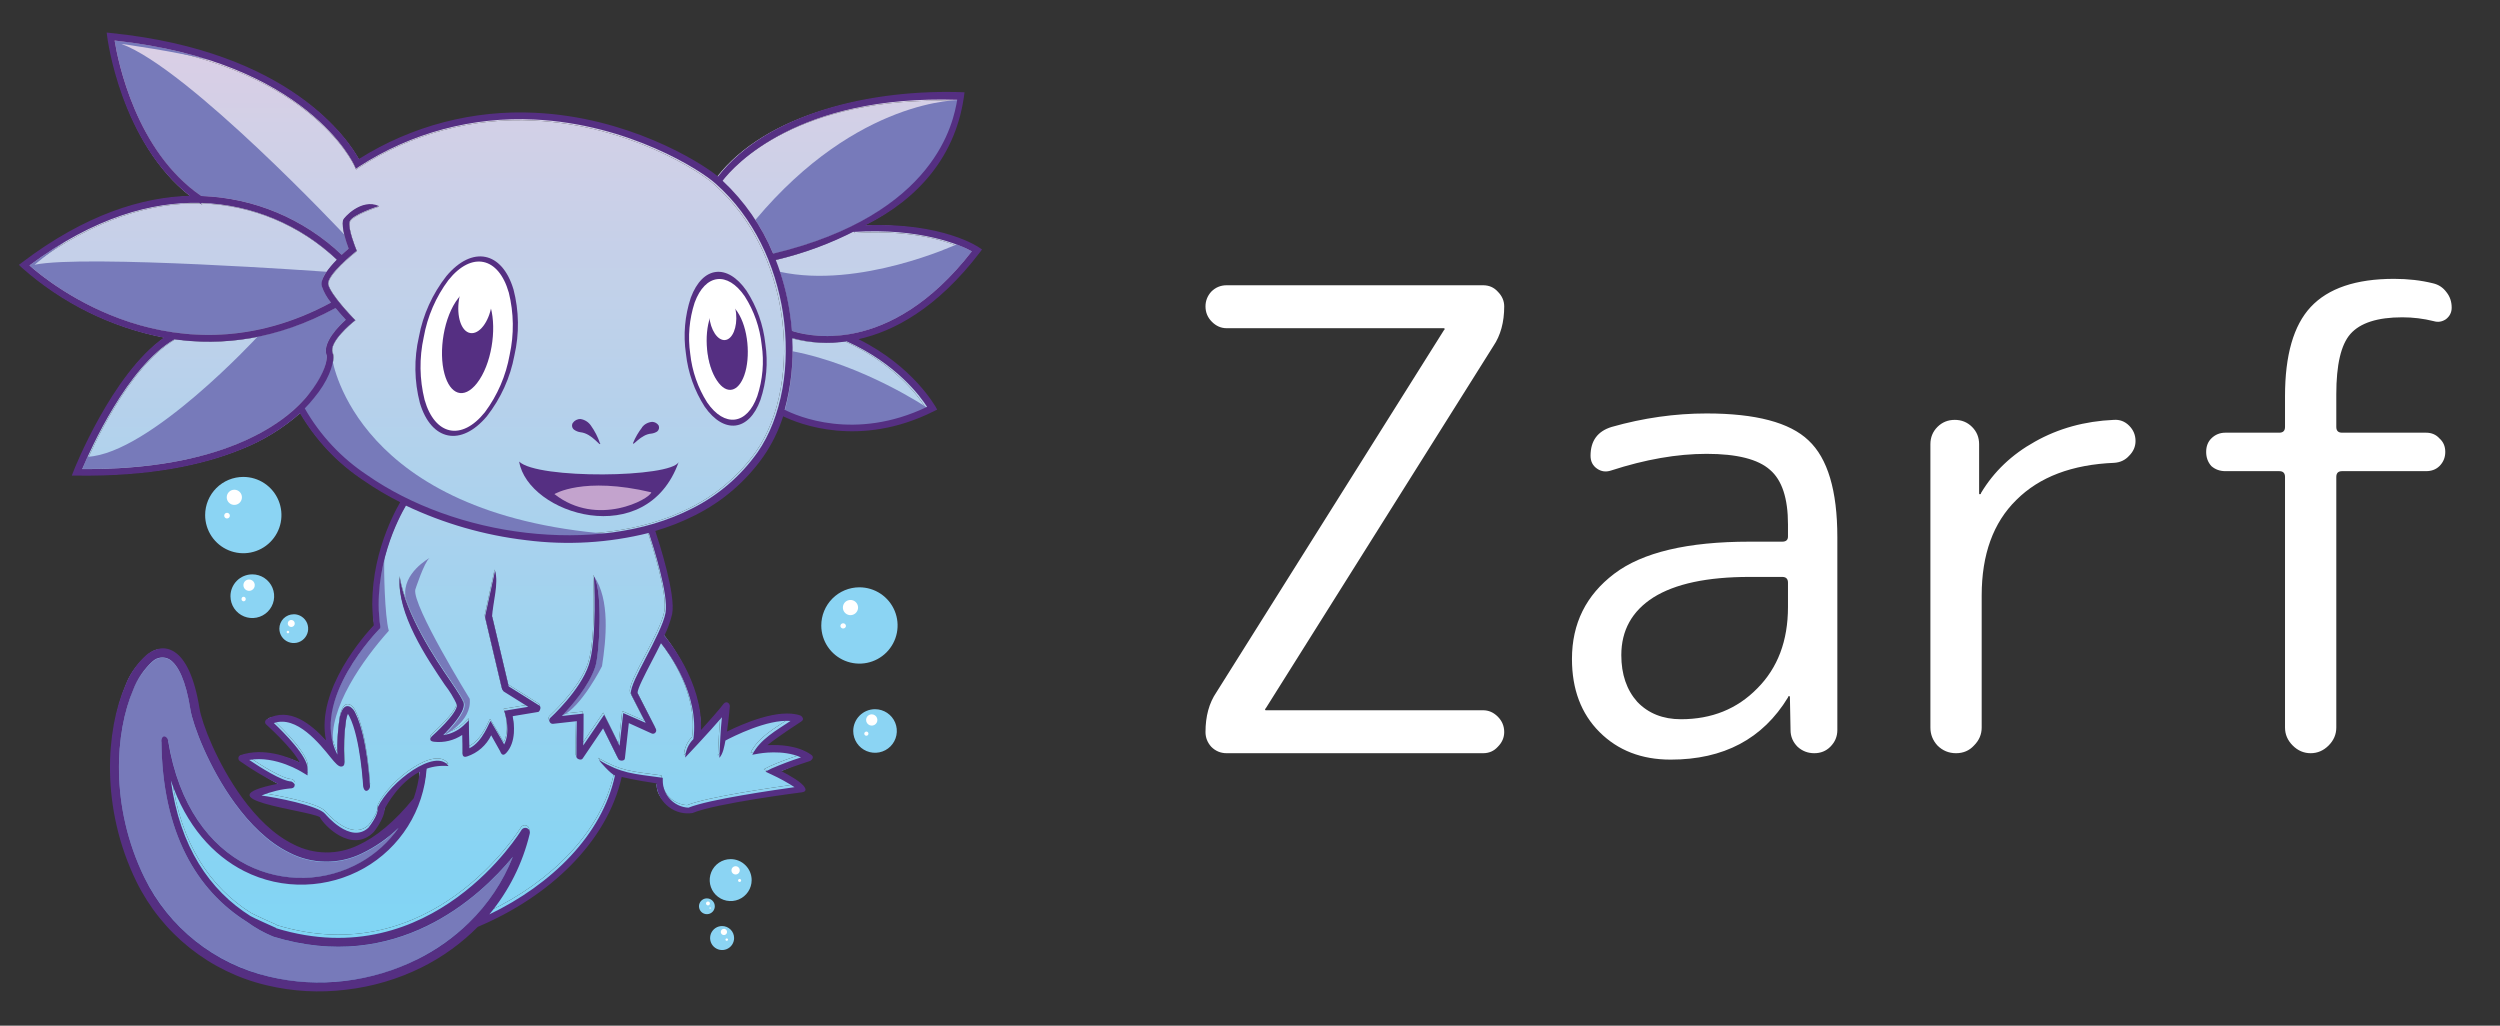 <svg width="156" height="64" viewBox="0 0 156 64" fill="none" xmlns="http://www.w3.org/2000/svg">
<rect x="0" y="0" width="156" height="64" fill="#333333" stroke="none"/>
<path fill-rule="evenodd" clip-rule="evenodd" d="M12.596 12.767L12.488 12.697C9.56 12.636 5.991 13.569 1.936 16.58C3.21 17.72 11.076 24.061 20.673 18.888C20.419 18.584 20.223 18.235 20.096 17.86C19.994 17.408 20.526 16.739 21.036 16.221C18.76 14.064 15.775 12.812 12.641 12.7L12.596 12.767ZM17.254 57.721C26.934 60.686 32.436 51.737 32.505 51.626L32.506 51.625C32.546 51.562 32.609 51.517 32.682 51.501C32.754 51.484 32.831 51.496 32.894 51.536C32.946 51.569 32.987 51.617 33.009 51.674C33.032 51.732 33.035 51.795 33.019 51.854C32.578 53.695 31.719 55.409 30.508 56.865C34.379 55.005 37.517 51.924 38.314 48.241C38.052 48.161 37.358 47.359 37.316 47.286C38.753 48.12 39.4 48.127 41.111 48.362L41.283 48.388V48.559C41.282 48.99 41.446 49.405 41.743 49.718C42.04 50.031 42.445 50.218 42.876 50.24C44.152 49.725 48.128 49.158 49.415 48.974C49.433 48.972 49.451 48.969 49.468 48.967C49.015 48.673 48.541 48.413 48.05 48.187L47.661 48.002L48.044 47.808C48.64 47.547 49.249 47.318 49.869 47.121C48.751 46.605 47.26 46.882 47.257 46.882L46.843 46.955C47.321 46 48.346 45.437 49.219 44.857C47.783 44.736 45.632 45.831 45.176 46.073C45.109 46.423 45.03 46.907 44.797 47.146C44.826 46.395 44.886 45.297 44.957 44.628C44.217 45.494 42.682 47.127 42.675 47.13C42.697 46.698 42.879 46.29 43.185 45.984C43.564 43.237 41.694 40.678 41.175 40.028C40.99 40.407 40.786 40.795 40.592 41.168C40.586 41.178 40.581 41.189 40.575 41.199C40.13 42.059 39.731 42.827 39.712 43.116L40.853 45.344C40.879 45.393 40.885 45.451 40.868 45.504C40.852 45.557 40.816 45.601 40.767 45.628C40.738 45.642 40.706 45.65 40.673 45.65C40.64 45.65 40.608 45.642 40.579 45.628L39.174 44.991C39.094 45.717 39.011 46.443 38.932 47.168C38.932 47.359 38.613 47.35 38.533 47.242L37.578 45.312L36.303 47.194C36.211 47.328 35.911 47.216 35.918 47.073C35.918 46.337 35.918 45.605 35.94 44.87L34.459 45.035C34.43 45.037 34.402 45.032 34.375 45.023C34.348 45.013 34.324 44.998 34.303 44.979C34.282 44.96 34.264 44.937 34.252 44.911C34.24 44.885 34.234 44.857 34.232 44.829C34.231 44.799 34.235 44.77 34.246 44.743C34.256 44.715 34.272 44.69 34.293 44.669C34.293 44.669 36.16 42.973 36.689 41.372C37.218 39.77 37.007 35.887 37.007 35.874C37.568 36.829 37.352 40.703 37.087 41.505C36.692 42.696 35.621 43.918 35.013 44.548L36.364 44.399C36.364 45.058 36.364 45.72 36.342 46.379L37.641 44.469C37.96 45.105 38.279 45.742 38.597 46.401L38.827 44.367L40.222 44.975L39.324 43.221C39.327 43.192 39.319 43.162 39.301 43.138C39.276 42.766 39.728 41.897 40.232 40.932C40.735 39.968 41.337 38.812 41.455 38.147C41.656 37.03 40.681 33.974 40.42 33.184C37.922 33.812 35.328 33.964 32.773 33.633C30.192 33.327 27.677 32.603 25.327 31.491C24.897 32.223 23.212 35.374 23.734 38.99V39.096L23.661 39.169C23.661 39.169 19.315 43.562 21.064 46.946C21.042 46.2 21.088 45.454 21.201 44.717C21.231 44.527 21.29 44.342 21.377 44.17C21.501 43.953 21.667 43.874 21.877 43.988C22.021 44.087 22.132 44.227 22.196 44.389C22.925 45.828 23.091 48.894 23.094 48.903C23.116 49.113 22.775 49.428 22.67 48.929C22.67 48.929 22.508 45.94 21.816 44.58C21.788 44.522 21.756 44.466 21.721 44.412C21.669 44.535 21.632 44.665 21.609 44.797C21.482 45.648 21.447 46.51 21.504 47.369C21.526 47.579 21.456 47.687 21.294 47.687C21.131 47.687 20.934 47.474 20.657 47.13C20.656 47.129 20.656 47.129 20.655 47.128C19.954 46.258 18.534 44.498 17.12 44.988C17.722 45.554 19.261 47.079 19.213 47.853V48.238L18.895 48.047C18.895 48.047 17.238 46.984 15.588 47.276C16.26 47.729 17.636 48.604 18.207 48.614C18.506 48.744 18.449 48.999 18.232 49.037C17.587 49.088 16.954 49.239 16.356 49.486C17.123 49.588 19.86 50.087 20.313 50.629C20.313 50.629 21.867 52.523 22.995 51.485C23.065 51.399 23.61 50.699 23.562 50.323L23.581 50.205C24.337 48.633 27.188 46.493 27.975 47.658C27.514 47.613 27.049 47.668 26.611 47.821C26.525 49.09 26.125 50.318 25.447 51.395C24.769 52.472 23.835 53.365 22.728 53.993C21.611 54.623 20.358 54.974 19.076 55.015C17.758 55.059 16.449 54.77 15.272 54.175C13.361 53.204 11.675 51.373 10.723 48.553C11.274 52.669 13.144 55.384 15.667 56.966C15.846 57.078 17.26 57.705 17.26 57.705L17.254 57.721ZM29.794 57.635C28.783 58.654 27.612 59.501 26.328 60.143C24.844 60.881 23.243 61.354 21.597 61.541C19.952 61.744 18.285 61.65 16.674 61.264C14.932 60.855 13.303 60.065 11.903 58.952C10.503 57.838 9.368 56.428 8.578 54.824C6.32 50.199 6.708 45.392 7.878 42.68C8.165 41.928 8.673 41.329 9.279 40.8C9.84 40.37 10.325 40.446 10.879 40.8C11.545 41.226 12.004 42.196 12.319 44.163C12.463 45.077 13.444 47.617 15.008 49.76C15.887 50.963 16.993 52.195 18.232 52.8C18.852 53.119 19.663 53.271 20.36 53.28C21.058 53.288 22.033 53.261 22.52 52.8C23.604 52.303 24.862 51.253 26.079 49.76C26.261 49.228 26.117 48.57 26.181 48.012C24.885 48.684 24.139 50.056 24.002 50.326C24.002 50.906 23.333 51.746 23.33 51.749C21.95 53.147 20.176 51.275 19.981 50.826C19.127 50.367 12.613 49.927 17.439 48.96C16.62 48.549 15.756 47.875 15.008 47.347C14.985 47.332 14.965 47.313 14.95 47.29C14.935 47.268 14.956 47.258 14.95 47.231C14.945 47.258 14.944 47.205 14.95 47.231C14.955 47.205 14.993 47.191 15.008 47.168C15.034 47.126 15.472 47.053 15.519 47.04C16.959 46.88 18.156 47.32 18.879 47.68C18.43 46.779 16.693 45.126 16.69 45.12C16.703 45.142 16.669 45.104 16.69 45.12C16.677 45.097 16.643 45.051 16.639 45.025C16.636 44.998 16.632 44.985 16.639 44.96C16.623 44.98 16.646 44.934 16.639 44.96C16.658 44.934 16.77 44.813 16.799 44.8C18.399 44.412 19.565 45.394 20.479 46.4C19.823 43.245 22.843 39.587 23.359 39.04C22.862 35.382 24.648 32.165 25.119 31.36C24.33 30.965 23.421 30.433 22.696 29.931C21.077 28.863 19.725 27.437 18.745 25.764C17.651 26.73 16.396 27.496 15.037 28.027C12.628 29.005 9.346 29.683 4.886 29.628H4.567C4.606 29.533 4.644 29.438 4.679 29.342C4.679 29.323 7.056 23.322 10.28 21.066C7.003 20.433 3.957 18.931 1.461 16.717L1.279 16.545L1.477 16.396C5.434 13.4 8.951 12.343 11.892 12.257C7.578 8.902 6.772 2.421 6.769 2.389C6.762 2.301 6.75 2.212 6.734 2.125L6.998 2.154C18.184 3.287 21.772 8.819 22.409 9.972C25.682 7.911 29.512 6.91 33.375 7.107C39.031 7.381 43.469 10.048 44.718 11.06C47.783 7.107 54.314 5.604 60.03 5.834C59.565 9.758 57.162 12.451 53.877 14.085C58.682 13.897 60.928 15.46 60.934 15.466L61.119 15.59L60.986 15.768C58.312 19.27 55.439 20.642 53.279 21.12C56.701 22.823 58.239 25.36 58.239 25.36C58.079 25.474 58.274 25.423 58.239 25.36L58.134 25.627C53.279 27.725 49.806 26.311 48.856 25.852C48.573 26.737 48.068 27.669 47.54 28.435C46.448 29.987 44.985 31.243 43.284 32.089C42.494 32.489 41.668 32.816 40.818 33.063C41.095 33.897 42.092 37.014 41.866 38.214C41.757 38.68 41.595 39.132 41.382 39.56C41.557 39.761 43.837 42.636 43.726 45.65C44.255 45.064 44.906 44.363 45.176 44C45.342 43.828 45.42 43.809 45.439 44C45.439 44 45.397 44.954 45.279 45.76C46.181 45.311 48.522 44.21 49.882 44.691C49.882 44.691 50.159 44.724 49.882 44.895C49.882 44.895 48.356 45.99 47.661 46.56C48.366 46.515 49.718 46.522 50.559 47.121C50.805 47.292 50.399 47.36 50.399 47.36C50.399 47.36 49.331 47.886 48.639 48.16C49.143 48.417 49.936 48.811 50.079 49.12C50.079 49.12 50.29 49.228 49.94 49.285C49.94 49.285 44.574 49.963 43.125 50.574C42.867 50.612 42.605 50.597 42.353 50.532C42.101 50.468 41.864 50.353 41.657 50.196C41.449 50.039 41.275 49.843 41.144 49.618C41.013 49.394 40.993 49.217 40.959 48.96C40.959 48.96 41.119 48.8 40.959 48.8C40.567 48.742 39.489 48.518 38.731 48.333C37.813 52.424 34.185 55.782 29.81 57.629L29.794 57.635ZM24.869 51.494C24.253 52.37 23.451 53.098 22.52 53.627C21.448 54.234 20.243 54.566 19.012 54.596C17.78 54.625 16.56 54.35 15.46 53.796C13.17 52.628 11.213 50.148 10.554 46.089C10.506 45.796 10.149 45.656 10.136 46.124C10.184 51.794 12.335 55.378 15.444 57.326C15.953 57.698 16.505 58.007 17.088 58.246C24.735 60.586 29.896 55.811 31.967 53.293C31.353 54.843 30.416 56.243 29.218 57.403C28.29 58.3 27.23 59.051 26.076 59.631C24.651 60.344 23.113 60.805 21.53 60.993C19.954 61.184 18.358 61.092 16.814 60.723C15.151 60.334 13.595 59.582 12.258 58.52C10.921 57.458 9.836 56.113 9.082 54.582C6.906 50.126 7.269 45.507 8.391 42.909C8.639 42.242 9.046 41.644 9.576 41.168C9.714 41.033 9.894 40.947 10.086 40.923C10.278 40.9 10.473 40.94 10.64 41.037C11.178 41.381 11.656 42.362 11.94 44.163C12.093 45.118 13.08 47.751 14.699 49.966C15.626 51.24 16.76 52.383 18.076 53.029C18.77 53.388 19.539 53.58 20.32 53.59C21.102 53.6 21.875 53.427 22.578 53.086C23.422 52.682 24.196 52.144 24.869 51.494ZM30.693 38.402C31.03 39.84 31.37 41.277 31.712 42.712L33.624 43.909C33.764 44.004 33.624 44.287 33.547 44.297L31.954 44.561C32.053 45.039 32.193 46.153 31.556 46.847C31.301 47.124 31.206 46.786 31.18 46.739L30.623 45.745C30.474 46.054 30.265 46.329 30.008 46.555C29.751 46.781 29.45 46.953 29.125 47.06C28.807 47.172 28.845 46.859 28.845 46.859C28.845 46.481 28.845 46.105 28.823 45.726C28.31 46.067 27.695 46.217 27.083 46.15C26.611 46.096 26.968 45.78 26.968 45.78C26.968 45.78 28.533 44.399 28.497 43.855C28.293 43.412 28.039 42.994 27.739 42.61C26.624 40.961 24.77 38.214 24.936 35.95C25.315 38.246 27.166 41.044 28.09 42.374C28.1 42.389 28.11 42.404 28.12 42.419C28.576 43.096 28.906 43.586 28.921 43.826C28.956 44.348 28.144 45.233 27.647 45.736C28.108 45.673 28.538 45.472 28.883 45.16L29.233 44.816C29.233 45.395 29.256 45.975 29.269 46.554C30.119 46.14 30.511 44.876 30.588 44.864C30.807 45.255 31.225 45.924 31.429 46.315C31.83 45.564 31.499 44.459 31.499 44.456L31.432 44.227L32.923 43.979L31.394 43.024C31.365 42.979 31.333 42.935 31.301 42.893L30.25 38.437V38.344L30.862 35.537C31.097 36.323 30.737 37.447 30.674 38.402H30.693ZM48.853 25.538C48.854 25.538 48.855 25.539 48.856 25.54C49.615 25.927 53.211 27.512 57.704 25.36C57.302 24.723 55.792 22.676 52.711 21.295C51.582 21.466 50.429 21.397 49.328 21.094C49.411 22.592 49.252 24.093 48.856 25.54C48.855 25.543 48.854 25.547 48.853 25.551V25.538ZM49.299 20.642C50.15 20.932 55.324 22.339 60.485 15.705C59.848 15.342 57.541 14.269 53.336 14.543V14.384C51.743 15.211 50.053 15.836 48.305 16.243C48.712 17.285 49.003 18.368 49.172 19.474C49.232 19.862 49.277 20.254 49.309 20.642H49.299ZM48.136 15.848C58.309 13.403 59.342 7.642 59.577 6.298C49.701 5.98 45.75 10.351 45.001 11.325C46.355 12.59 47.424 14.129 48.136 15.838V15.848ZM10.939 21.167C13.858 21.575 17.283 21.221 20.953 19.226C21.198 19.525 21.441 19.789 21.59 19.951C21.16 20.34 20.096 21.403 20.408 22.18C20.415 22.219 20.415 22.258 20.408 22.297C20.408 22.708 20.09 23.571 19.271 24.596C18.452 25.621 17.041 26.764 14.845 27.658C12.574 28.584 9.455 29.25 5.214 29.221C5.749 27.948 8.037 22.855 10.927 21.18L10.939 21.167ZM21.338 15.928C21.337 15.927 21.336 15.926 21.335 15.925C18.971 13.682 15.867 12.382 12.609 12.27C8.569 9.51 7.435 3.904 7.228 2.622C19.242 3.924 22.11 10.344 22.119 10.36L22.221 10.58L22.409 10.449C25.65 8.352 29.471 7.328 33.328 7.524C39.171 7.807 43.666 10.675 44.581 11.516C46.941 13.604 48.286 16.561 48.748 19.522C49.248 22.756 48.687 26.006 47.174 28.18C46.119 29.667 44.711 30.87 43.077 31.682C40.107 33.194 36.418 33.592 32.792 33.175C29.167 32.758 25.614 31.478 22.916 29.593C21.317 28.537 19.99 27.119 19.041 25.455C19.241 25.253 19.431 25.04 19.608 24.819C20.497 23.759 20.816 22.765 20.816 22.288C20.819 22.194 20.804 22.1 20.771 22.011C20.501 21.349 21.995 20.133 21.998 20.13L22.18 19.983L22.017 19.818C22.017 19.818 20.654 18.414 20.497 17.768C20.367 17.191 22.141 15.775 22.148 15.772L22.269 15.673L22.212 15.527C22.212 15.527 21.711 14.301 21.826 13.868C21.941 13.435 23.648 12.894 23.652 12.894C22.556 12.391 21.45 13.633 21.421 13.763C21.303 14.221 21.632 15.176 21.769 15.539C21.667 15.625 21.512 15.757 21.335 15.925C21.334 15.926 21.333 15.927 21.332 15.928H21.338Z" fill="url(#paint0_linear_9231_14060)"/>
<path d="M12.609 12.27C15.867 12.382 18.971 13.682 21.335 15.925C21.512 15.757 21.667 15.625 21.769 15.539C21.632 15.176 21.303 14.221 21.421 13.763C21.45 13.633 22.556 12.391 23.652 12.894C23.648 12.894 21.941 13.435 21.826 13.868C21.711 14.301 22.212 15.527 22.212 15.527L22.269 15.673L22.148 15.772C22.141 15.775 20.367 17.191 20.497 17.768C20.654 18.414 22.017 19.818 22.017 19.818L22.18 19.983L21.998 20.13C21.995 20.133 20.501 21.349 20.771 22.011C20.804 22.1 20.819 22.194 20.816 22.288C20.816 22.765 20.497 23.759 19.608 24.819C19.431 25.04 19.241 25.253 19.041 25.455C19.99 27.119 21.317 28.537 22.916 29.593C25.614 31.478 29.167 32.758 32.792 33.175C36.418 33.592 40.107 33.194 43.077 31.682C44.711 30.87 46.119 29.667 47.174 28.18C48.687 26.006 49.248 22.756 48.748 19.522C48.286 16.561 46.941 13.604 44.581 11.516C43.666 10.675 39.171 7.807 33.328 7.524C29.471 7.328 25.65 8.352 22.409 10.449L22.221 10.58L22.119 10.36C22.11 10.344 19.242 3.924 7.228 2.622C7.435 3.904 8.569 9.51 12.609 12.27Z" fill="url(#paint1_linear_9231_14060)"/>
<path d="M12.596 12.767L12.488 12.697C9.56 12.636 5.991 13.569 1.936 16.58C3.21 17.72 11.076 24.061 20.673 18.888C20.419 18.584 20.223 18.235 20.096 17.86C19.994 17.408 20.526 16.739 21.036 16.221C18.76 14.064 15.775 12.812 12.641 12.7L12.596 12.767Z" fill="url(#paint2_linear_9231_14060)"/>
<path d="M10.939 21.167C13.858 21.575 17.283 21.221 20.953 19.226C21.198 19.525 21.441 19.789 21.59 19.951C21.16 20.34 20.096 21.403 20.408 22.18C20.415 22.219 20.415 22.258 20.408 22.297C20.408 22.708 20.09 23.571 19.271 24.596C18.452 25.621 17.041 26.764 14.845 27.658C12.574 28.584 9.455 29.25 5.214 29.221C5.749 27.948 8.037 22.855 10.927 21.18L10.939 21.167Z" fill="url(#paint3_linear_9231_14060)"/>
<path d="M48.136 15.848C58.309 13.403 59.342 7.642 59.577 6.298C49.701 5.98 45.75 10.351 45.001 11.325C46.355 12.59 47.424 14.129 48.136 15.838V15.848Z" fill="url(#paint4_linear_9231_14060)"/>
<path d="M49.299 20.642C50.15 20.932 55.324 22.339 60.485 15.705C59.848 15.342 57.541 14.269 53.336 14.543V14.384C51.743 15.211 50.053 15.836 48.305 16.243C48.712 17.285 49.003 18.368 49.172 19.474C49.232 19.862 49.277 20.254 49.309 20.642H49.299Z" fill="url(#paint5_linear_9231_14060)"/>
<path d="M48.856 25.54C49.615 25.927 53.211 27.512 57.704 25.36C57.302 24.723 55.792 22.676 52.711 21.295C51.582 21.466 50.429 21.397 49.328 21.094C49.411 22.592 49.252 24.093 48.856 25.54Z" fill="url(#paint6_linear_9231_14060)"/>
<path fill-rule="evenodd" clip-rule="evenodd" d="M17.254 57.721C26.934 60.686 32.436 51.737 32.505 51.626L32.506 51.625C32.546 51.562 32.609 51.517 32.682 51.501C32.754 51.484 32.831 51.496 32.894 51.536C32.946 51.569 32.987 51.617 33.009 51.674C33.032 51.732 33.035 51.795 33.019 51.854C32.578 53.695 31.719 55.409 30.508 56.865C34.379 55.005 37.517 51.924 38.314 48.241C38.052 48.161 37.358 47.359 37.316 47.286C38.753 48.12 39.4 48.127 41.111 48.362L41.283 48.388V48.559C41.282 48.99 41.446 49.405 41.743 49.718C42.04 50.031 42.445 50.218 42.876 50.24C44.152 49.725 48.128 49.158 49.415 48.974L49.468 48.967C49.015 48.673 48.541 48.413 48.05 48.187L47.661 48.002L48.044 47.808C48.64 47.547 49.249 47.318 49.869 47.121C48.751 46.605 47.26 46.882 47.257 46.882L46.843 46.955C47.321 46 48.346 45.437 49.219 44.857C47.783 44.736 45.632 45.831 45.176 46.073C45.109 46.423 45.03 46.907 44.797 47.146C44.826 46.395 44.886 45.297 44.957 44.628C44.217 45.494 42.682 47.127 42.675 47.13C42.697 46.698 42.879 46.29 43.185 45.984C43.564 43.237 41.694 40.678 41.175 40.028C40.99 40.407 40.786 40.795 40.592 41.168L40.575 41.199C40.13 42.059 39.731 42.827 39.712 43.116L40.853 45.344C40.879 45.393 40.885 45.451 40.868 45.504C40.852 45.557 40.816 45.601 40.767 45.628C40.738 45.642 40.706 45.65 40.673 45.65C40.64 45.65 40.608 45.642 40.579 45.628L39.174 44.991C39.094 45.717 39.011 46.443 38.932 47.168C38.932 47.359 38.613 47.35 38.533 47.242L37.578 45.312L36.303 47.194C36.211 47.328 35.911 47.216 35.918 47.073C35.918 46.337 35.918 45.605 35.94 44.87L34.459 45.035C34.43 45.037 34.402 45.032 34.375 45.023C34.348 45.013 34.324 44.998 34.303 44.979C34.282 44.96 34.264 44.937 34.252 44.911C34.24 44.885 34.234 44.857 34.232 44.829C34.231 44.799 34.235 44.77 34.246 44.743C34.256 44.715 34.272 44.69 34.293 44.669C34.293 44.669 36.16 42.973 36.689 41.372C37.218 39.77 37.007 35.887 37.007 35.874C37.568 36.829 37.352 40.703 37.087 41.505C36.692 42.696 35.621 43.918 35.013 44.548L36.364 44.399C36.364 45.058 36.364 45.72 36.342 46.379L37.641 44.469C37.96 45.105 38.279 45.742 38.597 46.401L38.827 44.367L40.222 44.975L39.324 43.221C39.327 43.192 39.319 43.162 39.301 43.138C39.276 42.766 39.728 41.897 40.232 40.932C40.735 39.968 41.337 38.812 41.455 38.147C41.656 37.03 40.681 33.974 40.42 33.184C37.922 33.812 35.328 33.964 32.773 33.633C30.192 33.327 27.677 32.603 25.327 31.491C24.897 32.223 23.212 35.374 23.734 38.99V39.096L23.661 39.169C23.661 39.169 19.315 43.562 21.064 46.946C21.042 46.2 21.088 45.454 21.201 44.717C21.231 44.527 21.29 44.342 21.377 44.17C21.501 43.953 21.667 43.874 21.877 43.988C22.021 44.087 22.132 44.227 22.196 44.389C22.925 45.828 23.091 48.894 23.094 48.903C23.116 49.113 22.775 49.428 22.67 48.929C22.67 48.929 22.508 45.94 21.816 44.58C21.788 44.522 21.756 44.466 21.721 44.412C21.669 44.535 21.632 44.665 21.609 44.797C21.482 45.648 21.447 46.51 21.504 47.369C21.526 47.579 21.456 47.687 21.294 47.687C21.131 47.687 20.934 47.474 20.657 47.13L20.655 47.128C19.954 46.258 18.534 44.498 17.12 44.988C17.722 45.554 19.261 47.079 19.213 47.853V48.238L18.895 48.047C18.895 48.047 17.238 46.984 15.588 47.276C16.26 47.729 17.636 48.604 18.207 48.614C18.506 48.744 18.449 48.999 18.232 49.037C17.587 49.088 16.954 49.239 16.356 49.486C17.123 49.588 19.86 50.087 20.313 50.629C20.313 50.629 21.867 52.523 22.995 51.485C23.065 51.399 23.61 50.699 23.562 50.323L23.581 50.205C24.337 48.633 27.188 46.493 27.975 47.658C27.514 47.613 27.049 47.668 26.611 47.821C26.525 49.09 26.125 50.318 25.447 51.395C24.769 52.472 23.835 53.365 22.728 53.993C21.611 54.623 20.358 54.974 19.076 55.015C17.758 55.059 16.449 54.77 15.272 54.175C13.361 53.204 11.675 51.373 10.723 48.553C11.274 52.669 13.144 55.384 15.667 56.966C15.846 57.078 17.26 57.705 17.26 57.705L17.254 57.721ZM31.712 42.712C31.37 41.277 31.03 39.84 30.693 38.402H30.674C30.737 37.447 31.097 36.323 30.862 35.537L30.25 38.344V38.437L31.301 42.893C31.333 42.935 31.365 42.979 31.394 43.024L32.923 43.979L31.432 44.227L31.499 44.456C31.499 44.459 31.83 45.564 31.429 46.315C31.225 45.924 30.807 45.255 30.588 44.864C30.511 44.876 30.119 46.14 29.269 46.554C29.256 45.975 29.233 45.395 29.233 44.816L28.883 45.16C28.538 45.472 28.108 45.673 27.647 45.736C28.144 45.233 28.956 44.348 28.921 43.826C28.906 43.586 28.576 43.096 28.12 42.419L28.09 42.374C27.166 41.044 25.315 38.246 24.936 35.95C24.77 38.214 26.624 40.961 27.739 42.61C28.039 42.994 28.293 43.412 28.497 43.855C28.533 44.399 26.968 45.78 26.968 45.78C26.968 45.78 26.611 46.096 27.083 46.15C27.695 46.217 28.31 46.067 28.823 45.726C28.845 46.105 28.845 46.481 28.845 46.859C28.845 46.859 28.807 47.172 29.125 47.06C29.45 46.953 29.751 46.781 30.008 46.555C30.265 46.329 30.474 46.054 30.623 45.745L31.18 46.739C31.206 46.786 31.301 47.124 31.556 46.847C32.193 46.153 32.053 45.039 31.954 44.561L33.547 44.297C33.624 44.287 33.764 44.004 33.624 43.909L31.712 42.712Z" fill="url(#paint7_linear_9231_14060)"/>
<path d="M24.869 51.494C24.253 52.37 23.451 53.098 22.52 53.627C21.448 54.234 20.243 54.566 19.012 54.596C17.78 54.625 16.56 54.35 15.46 53.796C13.17 52.628 11.213 50.148 10.554 46.089C10.506 45.796 10.149 45.656 10.136 46.124C10.184 51.794 12.335 55.378 15.444 57.326C15.953 57.698 16.505 58.007 17.088 58.246C24.735 60.586 29.896 55.811 31.967 53.293C31.353 54.843 30.416 56.243 29.218 57.403C28.29 58.3 27.23 59.051 26.076 59.631C24.651 60.344 23.113 60.805 21.53 60.993C19.954 61.184 18.358 61.092 16.814 60.723C15.151 60.334 13.595 59.582 12.258 58.52C10.921 57.458 9.836 56.113 9.082 54.582C6.906 50.126 7.269 45.507 8.391 42.909C8.639 42.242 9.046 41.644 9.576 41.168C9.714 41.033 9.894 40.947 10.086 40.923C10.278 40.9 10.473 40.94 10.64 41.037C11.178 41.381 11.656 42.362 11.94 44.163C12.093 45.118 13.08 47.751 14.699 49.966C15.626 51.24 16.76 52.383 18.076 53.029C18.77 53.388 19.539 53.58 20.32 53.59C21.102 53.6 21.875 53.427 22.578 53.086C23.422 52.682 24.196 52.144 24.869 51.494Z" fill="url(#paint8_linear_9231_14060)"/>
<path fill-rule="evenodd" clip-rule="evenodd" d="M11.892 44.304C11.604 42.493 11.124 41.507 10.583 41.162C10.416 41.064 10.221 41.024 10.028 41.048C9.836 41.071 9.657 41.157 9.518 41.293C8.984 41.766 8.573 42.363 8.321 43.031C7.195 45.642 6.827 50.282 9.015 54.765C11.482 59.664 16.497 61.805 21.518 61.21C24.419 60.884 27.134 59.616 29.246 57.6C30.446 56.436 31.386 55.03 32.001 53.475C29.924 56 24.759 60.8 17.063 58.451C16.478 58.212 15.923 57.903 15.412 57.53C12.286 55.571 10.126 51.968 10.078 46.269L10.5 46.234C11.162 50.314 13.121 52.8 15.428 53.981C16.547 54.548 17.79 54.825 19.044 54.784C20.262 54.749 21.453 54.42 22.516 53.824C23.453 53.294 24.259 52.561 24.878 51.68C24.203 52.336 23.424 52.877 22.574 53.28C21.868 53.624 21.092 53.799 20.306 53.789C19.521 53.78 18.749 53.587 18.052 53.226C16.734 52.586 15.595 51.424 14.663 50.147C13.038 47.907 12.046 45.283 11.892 44.314V44.304Z" fill="#777ABA"/>
<path fill-rule="evenodd" clip-rule="evenodd" d="M21.488 14.64C21.488 14.64 11.748 4.259 7.568 2.739C7.568 2.739 11.184 3.238 13.149 3.776C11.199 3.152 9.189 2.735 7.152 2.531C7.364 3.811 8.496 9.456 12.557 12.23C15.831 12.343 18.95 13.651 21.325 15.907C21.463 15.769 21.608 15.639 21.76 15.517C21.652 15.23 21.562 14.937 21.488 14.64Z" fill="#777ABA"/>
<path fill-rule="evenodd" clip-rule="evenodd" d="M20.394 16.959C20.394 16.959 5.271 15.871 2.154 16.521C2.789 15.991 3.452 15.496 4.141 15.039C3.347 15.503 2.58 16.012 1.844 16.562C3.124 17.708 11.021 24.082 20.663 18.882C20.407 18.576 20.21 18.224 20.084 17.846C20.068 17.515 20.183 17.192 20.404 16.946L20.394 16.959Z" fill="#777ABA"/>
<path fill-rule="evenodd" clip-rule="evenodd" d="M16.055 21.026C16.055 21.026 9.354 28.3 5.466 28.504C5.322 28.824 5.21 29.08 5.146 29.263C9.406 29.282 12.539 28.623 14.817 27.688C17.012 26.792 18.41 25.644 19.265 24.61C20.119 23.576 20.388 22.719 20.391 22.303C20.398 22.264 20.398 22.224 20.391 22.184C20.071 21.416 21.146 20.348 21.575 19.944C21.425 19.781 21.185 19.516 20.935 19.215C19.41 20.056 17.767 20.662 16.062 21.013L16.055 21.026Z" fill="#777ABA"/>
<path fill-rule="evenodd" clip-rule="evenodd" d="M59.937 6.241C59.937 6.241 53.537 6.084 47.137 13.722C47.568 14.393 47.941 15.1 48.25 15.834C58.471 13.377 59.687 7.578 59.924 6.234L59.937 6.241Z" fill="#777ABA"/>
<path fill-rule="evenodd" clip-rule="evenodd" d="M59.684 15.254C59.684 15.254 53.629 18.048 48.666 16.96C49.06 18.154 49.309 19.392 49.405 20.646C50.263 20.938 55.46 22.352 60.644 15.683C60.335 15.514 60.014 15.369 59.684 15.248V15.254Z" fill="#777ABA"/>
<path fill-rule="evenodd" clip-rule="evenodd" d="M57.85 25.438C57.85 25.438 53.876 22.766 49.454 21.918C49.46 23.173 49.294 24.423 48.961 25.633C49.713 26.017 53.329 27.62 57.85 25.454V25.438Z" fill="#777ABA"/>
<path fill-rule="evenodd" clip-rule="evenodd" d="M38.023 33.322C22.282 32.08 20.768 22.663 20.723 22.355C20.723 22.967 20.23 24.016 19.482 24.916C19.312 25.12 19.123 25.328 18.912 25.555C19.864 27.229 21.197 28.654 22.803 29.715C25.782 31.704 29.195 32.946 32.755 33.335C34.505 33.549 36.273 33.549 38.023 33.335V33.322Z" fill="#777ABA"/>
<path fill-rule="evenodd" clip-rule="evenodd" d="M23.68 36.513C23.584 37.372 23.597 38.24 23.718 39.096V39.201L23.645 39.275C23.645 39.275 19.725 43.24 20.8 46.549C20.445 44.219 22.72 41.077 24.262 39.361C24.003 38.459 23.942 35.39 23.984 34.91C23.838 35.434 23.737 35.969 23.683 36.51L23.68 36.513Z" fill="#777ABA"/>
<path fill-rule="evenodd" clip-rule="evenodd" d="M25.279 37.227C25.954 39.239 27.382 41.387 28.159 42.5C28.633 43.204 28.975 43.713 28.991 43.959C29.026 44.484 28.214 45.374 27.711 45.88C27.711 45.88 29.462 45.022 29.311 43.608C29.311 43.608 25.724 37.8 25.913 36.795C25.913 36.795 26.46 35.096 26.802 34.82C26.802 34.82 25.09 35.755 25.302 37.233L25.279 37.227Z" fill="#777ABA"/>
<path fill-rule="evenodd" clip-rule="evenodd" d="M37.059 35.949C37.622 36.909 37.405 40.8 37.136 41.607C36.739 42.807 35.664 44.036 35.053 44.669C36.269 44.157 37.565 41.572 37.565 41.572C37.824 39.892 38.08 37.412 37.059 35.949Z" fill="#777ABA"/>
<path fill-rule="evenodd" clip-rule="evenodd" d="M32.038 18.05C31.33 15.688 29.472 15.306 27.858 17.223C26.984 18.34 26.396 19.637 26.142 21.01C25.827 22.376 25.848 23.793 26.202 25.151C26.91 27.513 28.768 27.894 30.382 25.974C31.256 24.854 31.843 23.555 32.098 22.181C32.413 20.816 32.392 19.4 32.038 18.043V18.05ZM29.66 18.631C30.091 18.728 30.417 19.154 30.594 19.764C30.948 21.017 30.64 22.954 29.784 23.996C28.927 25.039 28.014 24.671 27.66 23.433C27.306 22.194 27.593 20.247 28.456 19.204C28.81 18.759 29.231 18.529 29.66 18.631Z" fill="#552F82"/>
<path fill-rule="evenodd" clip-rule="evenodd" d="M31.747 18.253C31.11 16.026 29.437 15.666 27.985 17.474C27.198 18.527 26.669 19.75 26.44 21.044C26.157 22.332 26.175 23.668 26.494 24.948C27.131 27.175 28.803 27.535 30.256 25.724C31.042 24.669 31.571 23.444 31.801 22.148C32.084 20.861 32.065 19.526 31.747 18.247V18.253ZM29.606 18.8C29.995 18.893 30.288 19.294 30.447 19.87C30.765 21.05 30.488 22.877 29.718 23.86C28.947 24.843 28.125 24.496 27.806 23.328C27.488 22.161 27.746 20.325 28.523 19.341C28.841 18.921 29.221 18.705 29.606 18.8Z" fill="white"/>
<path fill-rule="evenodd" clip-rule="evenodd" d="M29.759 23.916C30.668 22.754 31.001 20.578 30.62 19.186C30.271 17.906 29.42 17.558 28.598 18.604C27.686 19.766 27.353 21.942 27.737 23.334C28.086 24.614 28.934 24.959 29.759 23.916Z" fill="#552F82"/>
<path fill-rule="evenodd" clip-rule="evenodd" d="M43.108 18.57C43.841 16.603 45.381 16.414 46.583 18.143C47.231 19.143 47.632 20.277 47.757 21.456C47.934 22.63 47.829 23.828 47.451 24.955C46.74 26.918 45.178 27.107 43.976 25.382C43.332 24.38 42.93 23.247 42.802 22.068C42.629 20.895 42.733 19.697 43.108 18.57ZM45.022 19.217C44.666 19.269 44.367 19.609 44.186 20.113C43.812 21.162 43.947 22.807 44.588 23.741C45.228 24.675 46.011 24.441 46.366 23.391C46.722 22.341 46.605 20.7 45.964 19.763C45.878 19.589 45.742 19.444 45.573 19.345C45.405 19.246 45.211 19.196 45.015 19.203L45.022 19.217Z" fill="#552F82"/>
<path fill-rule="evenodd" clip-rule="evenodd" d="M43.346 18.881C44.006 17.083 45.391 16.91 46.473 18.491C47.055 19.405 47.417 20.443 47.529 21.521C47.688 22.595 47.594 23.691 47.254 24.721C46.614 26.517 45.209 26.689 44.127 25.112C43.548 24.196 43.186 23.159 43.071 22.081C42.915 21.008 43.009 19.913 43.346 18.881ZM45.068 19.473C44.748 19.521 44.479 19.832 44.316 20.293C43.98 21.253 44.102 22.756 44.678 23.611C45.254 24.465 45.958 24.251 46.278 23.291C46.598 22.331 46.492 20.83 45.916 19.973C45.838 19.814 45.716 19.681 45.564 19.591C45.413 19.5 45.238 19.455 45.062 19.46L45.068 19.473Z" fill="white"/>
<path fill-rule="evenodd" clip-rule="evenodd" d="M44.743 23.754C44.061 22.736 43.917 20.919 44.314 19.796C44.676 18.768 45.399 18.535 46.013 19.453C46.698 20.471 46.842 22.288 46.445 23.412C46.081 24.439 45.361 24.672 44.743 23.754Z" fill="#552F82"/>
<path fill-rule="evenodd" clip-rule="evenodd" d="M32.395 28.801C33.514 29.918 41.905 29.815 42.353 28.823C40.353 34.436 32.938 32.087 32.395 28.801Z" fill="#552F82"/>
<path fill-rule="evenodd" clip-rule="evenodd" d="M40.641 30.72C40.564 31.132 37.277 32.934 34.596 30.831C34.596 30.831 36.391 29.712 40.641 30.72Z" fill="#C3A3CD"/>
<path fill-rule="evenodd" clip-rule="evenodd" d="M40.073 26.663C39.839 26.962 39.647 27.291 39.503 27.643C39.471 27.886 39.971 27.105 40.643 27.057C40.773 27.041 40.897 26.997 41.007 26.926C41.062 26.882 41.1 26.822 41.117 26.754C41.133 26.687 41.128 26.615 41.1 26.551C41.056 26.484 40.997 26.427 40.927 26.388C40.856 26.348 40.778 26.326 40.697 26.324C40.573 26.334 40.452 26.369 40.342 26.427C40.231 26.485 40.135 26.566 40.057 26.663H40.073Z" fill="#552F82"/>
<path fill-rule="evenodd" clip-rule="evenodd" d="M37.44 27.663C37.304 27.264 37.11 26.887 36.864 26.544C36.789 26.438 36.694 26.348 36.584 26.28C36.474 26.212 36.352 26.166 36.224 26.147C36.128 26.144 36.033 26.166 35.948 26.21C35.863 26.254 35.79 26.319 35.737 26.399C35.699 26.467 35.686 26.546 35.702 26.622C35.717 26.697 35.759 26.765 35.821 26.812C35.939 26.897 36.077 26.952 36.221 26.972C36.969 27.049 37.475 27.932 37.456 27.663H37.44Z" fill="#552F82"/>
<path fill-rule="evenodd" clip-rule="evenodd" d="M29.978 16.979C30.538 17.078 30.852 18.01 30.676 19.059C30.5 20.109 29.901 20.88 29.341 20.781C28.781 20.682 28.48 19.747 28.64 18.698C28.8 17.648 29.415 16.88 29.978 16.979Z" fill="white"/>
<path fill-rule="evenodd" clip-rule="evenodd" d="M44.945 18.076C44.481 18.118 44.17 18.857 44.254 19.727C44.337 20.598 44.779 21.26 45.242 21.219C45.706 21.177 46.014 20.435 45.934 19.567C45.854 18.7 45.409 18.032 44.945 18.076Z" fill="white"/>
<path fill-rule="evenodd" clip-rule="evenodd" d="M12.544 12.729L12.435 12.659C9.495 12.598 5.911 13.535 1.837 16.562C3.117 17.708 11.018 24.082 20.656 18.883C20.401 18.576 20.205 18.226 20.077 17.849C19.974 17.395 20.509 16.723 21.021 16.201C18.735 14.033 15.737 12.774 12.589 12.662L12.544 12.729ZM17.223 57.919C26.992 60.914 32.525 51.817 32.541 51.791C32.581 51.728 32.645 51.683 32.718 51.666C32.791 51.649 32.868 51.662 32.931 51.702C32.984 51.734 33.024 51.783 33.047 51.841C33.069 51.899 33.072 51.962 33.056 52.022C32.614 53.872 31.751 55.596 30.535 57.058C34.422 55.19 37.575 52.092 38.374 48.39C38.112 48.31 37.414 47.503 37.373 47.43C38.816 48.268 39.466 48.274 41.184 48.511L41.357 48.537V48.71C41.355 49.143 41.521 49.56 41.819 49.875C42.117 50.189 42.524 50.377 42.957 50.399C44.256 49.874 48.346 49.295 49.578 49.119C49.122 48.824 48.647 48.562 48.154 48.335L47.763 48.15L48.147 47.954C48.746 47.693 49.358 47.462 49.981 47.263C48.858 46.745 47.36 47.023 47.357 47.023L46.941 47.097C47.421 46.137 48.451 45.57 49.328 44.988C47.885 44.866 45.725 45.967 45.267 46.21C45.2 46.562 45.12 47.049 44.886 47.289C44.915 46.534 44.976 45.43 45.047 44.758C44.304 45.628 42.762 47.27 42.755 47.273C42.777 46.839 42.96 46.428 43.267 46.121C43.648 43.359 41.77 40.786 41.248 40.134C41.062 40.514 40.858 40.905 40.663 41.279C40.208 42.156 39.798 42.943 39.779 43.238L40.925 45.478C40.951 45.527 40.957 45.584 40.94 45.638C40.924 45.691 40.888 45.736 40.839 45.762C40.809 45.777 40.777 45.785 40.744 45.785C40.711 45.785 40.679 45.777 40.65 45.762L39.239 45.122C39.158 45.852 39.075 46.582 38.995 47.311C38.995 47.503 38.675 47.494 38.595 47.385L37.635 45.446L36.355 47.337C36.263 47.471 35.962 47.359 35.968 47.215C35.968 46.476 35.968 45.74 35.99 45.001L34.502 45.167C34.474 45.169 34.445 45.164 34.419 45.154C34.392 45.145 34.367 45.13 34.346 45.11C34.325 45.091 34.308 45.068 34.295 45.042C34.283 45.016 34.277 44.988 34.275 44.959C34.274 44.93 34.278 44.9 34.289 44.873C34.299 44.845 34.315 44.82 34.336 44.799C34.336 44.799 36.211 43.094 36.742 41.484C37.274 39.874 37.062 35.971 37.062 35.958C37.626 36.918 37.408 40.812 37.142 41.618C36.746 42.815 35.67 44.044 35.059 44.678L36.416 44.527C36.416 45.19 36.416 45.855 36.394 46.518L37.699 44.598C38.019 45.238 38.339 45.878 38.659 46.54L38.89 44.495L40.291 45.106L39.389 43.343C39.392 43.314 39.384 43.284 39.367 43.26C39.341 42.886 39.795 42.012 40.301 41.042C40.806 40.073 41.411 38.911 41.53 38.242C41.731 37.119 40.752 34.047 40.49 33.254C37.981 33.884 35.375 34.037 32.81 33.705C30.217 33.397 27.691 32.669 25.331 31.551C24.899 32.287 23.206 35.455 23.731 39.09V39.196L23.658 39.27C23.658 39.27 19.293 43.686 21.05 47.087C21.027 46.338 21.073 45.588 21.187 44.847C21.217 44.656 21.276 44.47 21.363 44.297C21.488 44.079 21.654 43.999 21.866 44.114C22.01 44.214 22.122 44.354 22.186 44.518C22.919 45.964 23.085 49.046 23.088 49.055C23.11 49.266 22.768 49.583 22.663 49.081C22.663 49.081 22.499 46.076 21.805 44.71C21.776 44.651 21.744 44.595 21.709 44.54C21.657 44.664 21.62 44.794 21.597 44.927C21.469 45.783 21.434 46.65 21.491 47.513C21.514 47.724 21.443 47.833 21.28 47.833C21.117 47.833 20.919 47.618 20.64 47.273C19.936 46.399 18.509 44.626 17.088 45.119C17.693 45.689 19.238 47.222 19.191 47.999V48.386L18.87 48.194C18.87 48.194 17.206 47.126 15.549 47.42C16.224 47.874 17.607 48.754 18.179 48.764C18.48 48.895 18.422 49.151 18.205 49.19C17.557 49.241 16.921 49.393 16.32 49.641C17.091 49.743 19.84 50.246 20.294 50.79C20.294 50.79 21.856 52.694 22.989 51.65C23.059 51.564 23.607 50.86 23.558 50.482L23.578 50.364C24.336 48.783 27.2 46.633 27.991 47.804C27.528 47.758 27.06 47.814 26.621 47.967C26.534 49.243 26.132 50.478 25.451 51.561C24.771 52.643 23.832 53.541 22.72 54.172C21.599 54.806 20.34 55.158 19.053 55.199C17.729 55.244 16.414 54.953 15.232 54.354C13.312 53.378 11.619 51.538 10.662 48.703C11.216 52.841 13.095 55.57 15.629 57.161C15.808 57.273 17.229 57.903 17.229 57.903L17.223 57.919ZM29.818 57.833C28.802 58.857 27.626 59.709 26.336 60.354C24.846 61.096 23.238 61.571 21.584 61.759C19.933 61.963 18.258 61.869 16.64 61.481C14.891 61.07 13.254 60.276 11.848 59.157C10.442 58.037 9.302 56.62 8.509 55.007C6.24 50.358 6.631 45.526 7.805 42.799C8.093 42.044 8.562 41.37 9.171 40.838C9.735 40.406 10.33 40.322 10.886 40.678C11.555 41.106 12.131 42.22 12.448 44.198C12.592 45.116 13.546 47.631 15.117 49.785C16 50.994 17.072 52.082 18.317 52.69C18.94 53.012 19.629 53.184 20.331 53.192C21.032 53.2 21.725 53.045 22.355 52.738C23.443 52.239 24.595 51.308 25.818 49.807C26 49.273 26.125 48.72 26.189 48.159C24.887 48.834 24.138 50.214 24 50.486C24 51.068 23.328 51.913 23.325 51.916C21.939 53.321 20.157 51.439 19.962 50.988C19.104 50.527 12.483 49.881 17.331 48.908C16.509 48.495 15.718 48.021 14.966 47.49C14.944 47.475 14.924 47.456 14.908 47.434C14.893 47.411 14.882 47.386 14.876 47.359C14.871 47.332 14.87 47.305 14.876 47.278C14.88 47.251 14.891 47.225 14.906 47.202C14.932 47.16 14.973 47.129 15.021 47.116C16.461 46.633 17.978 47.218 18.704 47.58C18.253 46.674 16.621 45.222 16.618 45.215C16.597 45.199 16.579 45.179 16.566 45.156C16.553 45.133 16.544 45.108 16.541 45.082C16.538 45.056 16.54 45.029 16.547 45.004C16.554 44.978 16.566 44.954 16.582 44.934C16.602 44.907 16.627 44.887 16.656 44.873C18.07 44.076 19.424 45.193 20.343 46.204C19.683 43.033 22.806 39.567 23.325 39.017C22.826 35.34 24.499 32.147 24.973 31.337C24.18 30.941 23.417 30.488 22.688 29.983C21.062 28.909 19.705 27.476 18.72 25.794C17.621 26.765 16.361 27.535 14.995 28.07C12.576 29.052 9.28 29.734 4.8 29.679H4.48C4.519 29.583 4.557 29.487 4.592 29.391C4.592 29.372 6.979 23.34 10.218 21.071C6.927 20.435 3.867 18.925 1.36 16.7L1.178 16.527L1.376 16.377C5.351 13.366 8.883 12.303 11.837 12.217C7.504 8.844 6.695 2.329 6.691 2.297C6.684 2.208 6.672 2.119 6.656 2.031L6.922 2.06C18.157 3.199 21.76 8.761 22.4 9.919C25.687 7.847 29.534 6.842 33.414 7.039C39.094 7.314 43.552 9.996 44.806 11.014C47.885 7.039 54.445 5.529 60.186 5.759C59.718 9.705 57.306 12.412 54.007 14.054C58.832 13.865 61.088 15.436 61.094 15.442L61.28 15.567L61.146 15.746C58.461 19.266 55.741 20.684 53.571 21.164C57.008 22.876 58.352 25.359 58.371 25.366C58.407 25.43 58.442 25.494 58.48 25.558L58.282 25.657C53.626 27.993 49.824 26.438 48.87 25.977C48.586 26.867 48.172 27.71 47.642 28.479C46.544 30.04 45.075 31.303 43.367 32.153C42.573 32.555 41.744 32.883 40.89 33.132C41.168 33.97 42.17 37.103 41.943 38.31C41.833 38.778 41.67 39.232 41.456 39.663C41.632 39.865 43.856 42.521 43.744 45.551C44.275 44.962 44.89 44.271 45.162 43.906C45.328 43.734 45.523 43.858 45.542 44.05C45.542 44.05 45.482 44.841 45.363 45.65C46.269 45.199 48.586 44.166 49.952 44.649C49.952 44.649 50.272 44.854 49.994 45.026C49.994 45.026 48.583 45.929 47.885 46.502C48.592 46.457 49.782 46.502 50.627 47.103C50.874 47.276 50.566 47.478 50.566 47.478C50.566 47.478 49.45 47.842 48.755 48.118C49.261 48.377 50.071 48.831 50.215 49.142C50.215 49.142 50.403 49.382 50.051 49.439C50.051 49.439 44.663 50.121 43.206 50.735C42.948 50.773 42.684 50.758 42.431 50.693C42.178 50.628 41.941 50.513 41.732 50.355C41.524 50.197 41.349 50 41.217 49.774C41.086 49.548 41.001 49.298 40.967 49.039C40.963 48.987 40.963 48.935 40.967 48.882C40.573 48.825 39.555 48.668 38.794 48.482C37.872 52.594 34.227 55.97 29.834 57.827L29.818 57.833ZM24.87 51.66C24.253 52.54 23.447 53.273 22.512 53.804C21.435 54.414 20.225 54.748 18.988 54.778C17.751 54.807 16.526 54.531 15.421 53.974C13.12 52.799 11.155 50.306 10.493 46.226C10.445 45.932 10.086 45.791 10.074 46.262C10.122 51.961 12.282 55.564 15.405 57.522C15.916 57.896 16.47 58.207 17.056 58.447C24.736 60.799 29.92 55.999 32 53.468C31.384 55.026 30.442 56.434 29.238 57.599C28.306 58.502 27.242 59.257 26.083 59.839C24.652 60.556 23.107 61.02 21.517 61.209C19.935 61.401 18.331 61.308 16.781 60.937C15.11 60.546 13.547 59.79 12.204 58.723C10.861 57.655 9.772 56.303 9.015 54.764C6.829 50.284 7.194 45.641 8.32 43.03C8.57 42.359 8.979 41.758 9.511 41.279C9.65 41.144 9.83 41.057 10.023 41.034C10.216 41.01 10.411 41.05 10.579 41.148C11.12 41.494 11.6 42.479 11.885 44.29C12.039 45.251 13.03 47.897 14.656 50.124C15.587 51.404 16.727 52.553 18.048 53.202C18.745 53.563 19.517 53.756 20.302 53.766C21.087 53.776 21.864 53.603 22.57 53.26C23.418 52.854 24.195 52.313 24.87 51.66ZM30.72 38.498C31.059 39.945 31.401 41.389 31.744 42.831L33.664 44.034C33.805 44.13 33.664 44.415 33.587 44.425L31.987 44.69C32.087 45.17 32.227 46.29 31.587 46.988C31.331 47.266 31.235 46.927 31.21 46.879L30.65 45.881C30.501 46.191 30.291 46.468 30.032 46.695C29.774 46.922 29.472 47.094 29.146 47.202C28.826 47.314 28.864 47.001 28.864 47.001C28.864 46.62 28.864 46.242 28.842 45.862C28.327 46.204 27.709 46.355 27.095 46.287C26.621 46.233 26.979 45.916 26.979 45.916C26.979 45.916 28.55 44.527 28.515 43.98C28.31 43.535 28.055 43.115 27.754 42.729C26.634 41.071 24.771 38.31 24.938 36.035C25.319 38.342 27.178 41.154 28.106 42.492C28.579 43.196 28.925 43.705 28.941 43.951C28.976 44.476 28.16 45.366 27.661 45.871C28.124 45.808 28.556 45.606 28.902 45.292L29.255 44.946C29.255 45.529 29.277 46.111 29.29 46.694C30.144 46.278 30.538 45.007 30.614 44.994C30.835 45.388 31.255 46.06 31.459 46.454C31.863 45.698 31.53 44.588 31.53 44.585L31.462 44.354L32.96 44.105L31.424 43.145C31.395 43.1 31.363 43.055 31.331 43.014L30.275 38.534V38.441L30.89 35.618C31.127 36.409 30.765 37.538 30.701 38.498H30.72ZM48.96 25.567C49.715 25.954 53.331 27.554 57.85 25.388C57.447 24.748 55.93 22.691 52.835 21.302C51.701 21.474 50.543 21.405 49.437 21.1C49.521 22.609 49.36 24.122 48.96 25.58V25.567ZM49.408 20.646C50.263 20.937 55.459 22.351 60.643 15.682C60.003 15.318 57.457 14.197 53.233 14.472L53.462 14.354C51.863 15.186 50.166 15.814 48.41 16.223C48.819 17.27 49.111 18.36 49.28 19.471C49.341 19.862 49.386 20.255 49.418 20.646H49.408ZM48.24 15.826C58.458 13.369 59.495 7.577 59.731 6.226C49.811 5.906 45.843 10.3 45.091 11.279C46.451 12.551 47.524 14.098 48.24 15.817V15.826ZM10.88 21.174C13.811 21.583 17.251 21.228 20.938 19.222C21.184 19.522 21.427 19.788 21.578 19.951C21.146 20.342 20.077 21.41 20.39 22.191C20.397 22.23 20.397 22.27 20.39 22.31C20.39 22.723 20.07 23.59 19.248 24.62C18.426 25.651 17.008 26.799 14.803 27.698C12.522 28.63 9.389 29.299 5.13 29.27C5.667 27.99 7.965 22.87 10.867 21.186L10.88 21.174ZM21.325 15.906C18.95 13.65 15.831 12.342 12.557 12.23C8.499 9.455 7.36 3.82 7.152 2.53C19.219 3.839 22.099 10.294 22.109 10.31L22.211 10.53L22.4 10.399C25.656 8.291 29.493 7.262 33.367 7.458C39.235 7.743 43.751 10.626 44.669 11.471C47.04 13.57 48.391 16.543 48.855 19.519C49.357 22.77 48.794 26.038 47.274 28.223C46.214 29.718 44.8 30.928 43.158 31.743C40.176 33.263 36.471 33.663 32.829 33.244C29.187 32.825 25.619 31.538 22.909 29.644C21.303 28.582 19.97 27.157 19.018 25.484C19.218 25.281 19.409 25.067 19.587 24.844C20.48 23.779 20.8 22.78 20.8 22.3C20.803 22.205 20.788 22.111 20.755 22.022C20.483 21.356 21.984 20.134 21.987 20.13L22.17 19.983L22.006 19.817C22.006 19.817 20.637 18.406 20.48 17.756C20.349 17.177 22.131 15.753 22.138 15.75L22.259 15.65L22.202 15.503C22.202 15.503 21.699 14.271 21.814 13.836C21.93 13.401 23.645 12.857 23.648 12.857C22.547 12.351 21.437 13.599 21.408 13.73C21.29 14.191 21.619 15.151 21.757 15.516C21.654 15.602 21.498 15.737 21.319 15.906H21.325Z" fill="#552F82"/>
<path fill-rule="evenodd" clip-rule="evenodd" d="M53.626 36.648C54.096 36.648 54.556 36.787 54.948 37.047C55.34 37.308 55.646 37.679 55.827 38.114C56.008 38.548 56.056 39.026 55.965 39.488C55.874 39.95 55.649 40.374 55.317 40.708C54.985 41.042 54.562 41.27 54.1 41.363C53.639 41.456 53.16 41.41 52.725 41.232C52.29 41.053 51.917 40.75 51.654 40.359C51.391 39.969 51.25 39.509 51.248 39.039C51.247 38.726 51.307 38.415 51.426 38.126C51.545 37.836 51.72 37.572 51.941 37.35C52.162 37.128 52.424 36.952 52.713 36.831C53.002 36.711 53.312 36.649 53.626 36.648Z" fill="#8BD4F3"/>
<path fill-rule="evenodd" clip-rule="evenodd" d="M53.069 37.438C53.163 37.438 53.255 37.465 53.332 37.517C53.41 37.569 53.471 37.643 53.507 37.73C53.543 37.816 53.552 37.912 53.534 38.004C53.516 38.095 53.47 38.18 53.404 38.246C53.338 38.312 53.254 38.357 53.162 38.376C53.07 38.394 52.975 38.385 52.888 38.349C52.801 38.313 52.728 38.252 52.675 38.174C52.623 38.096 52.596 38.005 52.596 37.911C52.595 37.849 52.607 37.788 52.631 37.73C52.654 37.673 52.689 37.62 52.732 37.576C52.776 37.532 52.828 37.498 52.885 37.474C52.943 37.45 53.004 37.438 53.066 37.438H53.069Z" fill="white"/>
<path fill-rule="evenodd" clip-rule="evenodd" d="M52.612 38.891C52.659 38.891 52.704 38.909 52.737 38.942C52.77 38.975 52.788 39.02 52.788 39.067C52.785 39.09 52.778 39.112 52.766 39.132C52.754 39.151 52.739 39.169 52.72 39.183C52.702 39.197 52.681 39.207 52.658 39.213C52.636 39.219 52.613 39.22 52.59 39.217C52.552 39.212 52.516 39.195 52.489 39.168C52.462 39.141 52.444 39.105 52.44 39.067C52.439 39.02 52.458 38.976 52.49 38.943C52.522 38.91 52.566 38.892 52.612 38.891Z" fill="white"/>
<path fill-rule="evenodd" clip-rule="evenodd" d="M54.602 44.254C54.871 44.254 55.134 44.334 55.358 44.483C55.581 44.633 55.756 44.845 55.859 45.093C55.962 45.342 55.989 45.615 55.936 45.879C55.884 46.143 55.754 46.385 55.564 46.576C55.374 46.766 55.131 46.895 54.867 46.948C54.604 47 54.33 46.973 54.082 46.87C53.833 46.767 53.621 46.593 53.471 46.37C53.322 46.146 53.242 45.883 53.242 45.614C53.242 45.253 53.386 44.907 53.641 44.652C53.896 44.397 54.242 44.254 54.602 44.254Z" fill="#8BD4F3"/>
<path fill-rule="evenodd" clip-rule="evenodd" d="M54.4 44.574C54.47 44.575 54.537 44.596 54.595 44.635C54.652 44.674 54.697 44.729 54.723 44.794C54.749 44.858 54.756 44.929 54.742 44.997C54.728 45.065 54.694 45.127 54.645 45.176C54.595 45.225 54.533 45.258 54.464 45.272C54.396 45.285 54.326 45.278 54.261 45.251C54.197 45.224 54.143 45.179 54.104 45.121C54.066 45.064 54.045 44.996 54.045 44.926C54.045 44.88 54.054 44.834 54.072 44.791C54.09 44.748 54.116 44.709 54.149 44.676C54.182 44.644 54.221 44.618 54.264 44.6C54.307 44.583 54.354 44.574 54.4 44.574Z" fill="white"/>
<path fill-rule="evenodd" clip-rule="evenodd" d="M54.061 45.648C54.096 45.648 54.129 45.662 54.154 45.687C54.178 45.712 54.192 45.745 54.192 45.78C54.192 45.814 54.178 45.848 54.154 45.872C54.129 45.897 54.096 45.911 54.061 45.911C54.026 45.911 53.993 45.897 53.968 45.872C53.944 45.848 53.93 45.814 53.93 45.78C53.931 45.745 53.946 45.713 53.97 45.689C53.994 45.664 54.027 45.65 54.061 45.648Z" fill="white"/>
<path fill-rule="evenodd" clip-rule="evenodd" d="M15.182 29.76C15.652 29.76 16.113 29.899 16.504 30.161C16.896 30.423 17.201 30.794 17.381 31.23C17.561 31.665 17.608 32.143 17.517 32.605C17.425 33.067 17.198 33.491 16.865 33.824C16.532 34.157 16.108 34.384 15.646 34.476C15.184 34.568 14.706 34.52 14.271 34.34C13.835 34.16 13.464 33.855 13.202 33.463C12.94 33.072 12.801 32.611 12.801 32.141C12.801 31.509 13.052 30.904 13.498 30.457C13.945 30.011 14.55 29.76 15.182 29.76V29.76Z" fill="#8BD4F3"/>
<path fill-rule="evenodd" clip-rule="evenodd" d="M14.622 30.559C14.716 30.559 14.807 30.586 14.884 30.638C14.962 30.69 15.023 30.763 15.059 30.849C15.095 30.936 15.105 31.031 15.087 31.122C15.069 31.214 15.025 31.298 14.959 31.365C14.894 31.431 14.81 31.477 14.718 31.496C14.627 31.515 14.532 31.506 14.445 31.472C14.359 31.437 14.284 31.377 14.231 31.3C14.179 31.223 14.15 31.132 14.149 31.039C14.148 30.976 14.159 30.914 14.183 30.855C14.206 30.797 14.241 30.744 14.285 30.7C14.329 30.655 14.382 30.619 14.439 30.595C14.497 30.571 14.559 30.559 14.622 30.559Z" fill="white"/>
<path fill-rule="evenodd" clip-rule="evenodd" d="M14.166 32C14.201 32 14.235 32.01 14.264 32.03C14.293 32.049 14.316 32.077 14.329 32.109C14.342 32.141 14.346 32.176 14.339 32.21C14.332 32.245 14.315 32.276 14.291 32.3C14.266 32.325 14.235 32.342 14.201 32.349C14.166 32.355 14.131 32.352 14.099 32.339C14.067 32.325 14.039 32.303 14.02 32.274C14.001 32.245 13.99 32.211 13.99 32.176C13.99 32.153 13.994 32.131 14.002 32.11C14.011 32.089 14.023 32.069 14.039 32.053C14.054 32.036 14.073 32.023 14.094 32.014C14.115 32.005 14.137 32 14.16 32H14.166Z" fill="white"/>
<path fill-rule="evenodd" clip-rule="evenodd" d="M18.331 38.328C18.509 38.328 18.683 38.381 18.83 38.48C18.978 38.578 19.093 38.719 19.162 38.883C19.23 39.047 19.247 39.228 19.213 39.403C19.178 39.577 19.092 39.737 18.967 39.863C18.841 39.989 18.681 40.075 18.506 40.109C18.332 40.144 18.151 40.126 17.987 40.058C17.822 39.99 17.682 39.875 17.583 39.727C17.484 39.579 17.432 39.405 17.432 39.227C17.432 38.99 17.526 38.762 17.694 38.594C17.862 38.426 18.09 38.331 18.328 38.331L18.331 38.328Z" fill="#8BD4F3"/>
<path fill-rule="evenodd" clip-rule="evenodd" d="M18.175 38.688C18.218 38.688 18.26 38.7 18.296 38.724C18.331 38.748 18.359 38.782 18.376 38.822C18.392 38.862 18.396 38.905 18.388 38.948C18.38 38.99 18.359 39.029 18.328 39.059C18.298 39.089 18.259 39.11 18.217 39.119C18.175 39.127 18.131 39.123 18.091 39.106C18.052 39.09 18.018 39.062 17.994 39.026C17.97 38.99 17.957 38.948 17.957 38.905C17.957 38.876 17.962 38.848 17.973 38.821C17.983 38.795 18 38.771 18.02 38.75C18.04 38.73 18.064 38.714 18.091 38.703C18.117 38.692 18.146 38.687 18.175 38.688Z" fill="white"/>
<path fill-rule="evenodd" clip-rule="evenodd" d="M17.967 39.359C17.983 39.359 17.998 39.364 18.011 39.373C18.024 39.382 18.035 39.394 18.041 39.409C18.047 39.423 18.048 39.44 18.045 39.455C18.042 39.471 18.035 39.485 18.023 39.496C18.012 39.507 17.998 39.515 17.982 39.518C17.967 39.521 17.951 39.519 17.936 39.513C17.922 39.507 17.909 39.497 17.9 39.484C17.891 39.471 17.887 39.455 17.887 39.439C17.887 39.418 17.895 39.398 17.91 39.383C17.925 39.368 17.945 39.359 17.967 39.359Z" fill="white"/>
<path fill-rule="evenodd" clip-rule="evenodd" d="M15.741 35.84C16.011 35.839 16.274 35.919 16.499 36.068C16.723 36.217 16.898 36.43 17.002 36.678C17.106 36.927 17.134 37.201 17.082 37.466C17.03 37.73 16.9 37.974 16.71 38.165C16.52 38.356 16.277 38.486 16.013 38.539C15.749 38.593 15.475 38.566 15.225 38.464C14.976 38.361 14.763 38.187 14.612 37.963C14.462 37.739 14.382 37.476 14.381 37.206C14.38 37.027 14.415 36.85 14.483 36.684C14.552 36.519 14.652 36.368 14.778 36.241C14.904 36.114 15.054 36.014 15.219 35.945C15.385 35.876 15.562 35.84 15.741 35.84Z" fill="#8BD4F3"/>
<path fill-rule="evenodd" clip-rule="evenodd" d="M15.543 36.16C15.613 36.16 15.682 36.181 15.74 36.22C15.799 36.259 15.844 36.315 15.871 36.379C15.898 36.444 15.905 36.516 15.891 36.585C15.877 36.654 15.844 36.717 15.794 36.767C15.744 36.816 15.681 36.85 15.612 36.864C15.543 36.877 15.472 36.87 15.407 36.843C15.342 36.817 15.286 36.771 15.247 36.713C15.208 36.654 15.188 36.586 15.188 36.515C15.188 36.421 15.225 36.331 15.291 36.264C15.358 36.198 15.448 36.16 15.543 36.16Z" fill="white"/>
<path fill-rule="evenodd" clip-rule="evenodd" d="M15.201 37.238C15.236 37.238 15.269 37.252 15.293 37.277C15.318 37.301 15.332 37.335 15.332 37.37C15.335 37.386 15.334 37.404 15.33 37.421C15.326 37.437 15.319 37.453 15.309 37.467C15.299 37.481 15.286 37.493 15.271 37.502C15.256 37.511 15.24 37.517 15.223 37.52C15.189 37.525 15.154 37.516 15.126 37.496C15.098 37.475 15.079 37.445 15.073 37.411C15.069 37.397 15.069 37.383 15.073 37.37C15.072 37.353 15.075 37.336 15.081 37.32C15.087 37.305 15.096 37.29 15.108 37.278C15.12 37.266 15.133 37.256 15.149 37.249C15.164 37.242 15.181 37.239 15.197 37.238H15.201Z" fill="white"/>
<path fill-rule="evenodd" clip-rule="evenodd" d="M45.594 53.609C45.335 53.609 45.082 53.686 44.867 53.83C44.652 53.974 44.484 54.178 44.385 54.417C44.286 54.657 44.26 54.92 44.31 55.173C44.361 55.427 44.486 55.661 44.669 55.844C44.852 56.027 45.085 56.151 45.339 56.202C45.593 56.252 45.856 56.226 46.095 56.127C46.334 56.028 46.538 55.861 46.682 55.645C46.826 55.43 46.903 55.177 46.903 54.918C46.903 54.571 46.765 54.238 46.519 53.993C46.274 53.747 45.941 53.609 45.594 53.609Z" fill="#8BD4F3"/>
<path fill-rule="evenodd" clip-rule="evenodd" d="M45.902 54.051C45.85 54.051 45.8 54.066 45.758 54.094C45.715 54.123 45.682 54.163 45.662 54.211C45.643 54.258 45.638 54.31 45.648 54.361C45.658 54.411 45.682 54.457 45.718 54.493C45.755 54.529 45.801 54.554 45.851 54.564C45.901 54.574 45.954 54.569 46.001 54.55C46.048 54.53 46.089 54.497 46.117 54.454C46.146 54.411 46.161 54.361 46.161 54.31C46.161 54.241 46.134 54.175 46.085 54.127C46.036 54.078 45.971 54.051 45.902 54.051Z" fill="white"/>
<path fill-rule="evenodd" clip-rule="evenodd" d="M46.151 54.842C46.126 54.843 46.102 54.854 46.085 54.872C46.067 54.889 46.056 54.913 46.055 54.938C46.054 54.95 46.056 54.963 46.061 54.975C46.066 54.987 46.073 54.998 46.082 55.007C46.091 55.016 46.102 55.023 46.114 55.027C46.125 55.032 46.138 55.034 46.151 55.034C46.163 55.034 46.175 55.032 46.187 55.028C46.198 55.024 46.208 55.017 46.217 55.009C46.226 55.001 46.233 54.991 46.239 54.98C46.243 54.968 46.246 54.956 46.247 54.944C46.247 54.931 46.245 54.919 46.24 54.907C46.236 54.895 46.229 54.884 46.22 54.875C46.211 54.866 46.2 54.859 46.188 54.855C46.176 54.85 46.163 54.848 46.151 54.848V54.842Z" fill="white"/>
<path fill-rule="evenodd" clip-rule="evenodd" d="M44.11 56.059C44.013 56.059 43.917 56.087 43.836 56.142C43.755 56.196 43.692 56.273 43.655 56.363C43.617 56.453 43.608 56.552 43.627 56.648C43.646 56.743 43.693 56.831 43.761 56.9C43.83 56.969 43.918 57.016 44.014 57.035C44.109 57.054 44.209 57.044 44.299 57.007C44.389 56.969 44.466 56.906 44.52 56.825C44.574 56.744 44.603 56.649 44.603 56.551C44.603 56.421 44.551 56.295 44.458 56.203C44.366 56.111 44.241 56.059 44.11 56.059Z" fill="#8BD4F3"/>
<path fill-rule="evenodd" clip-rule="evenodd" d="M44.197 56.255C44.165 56.251 44.133 56.258 44.106 56.277C44.08 56.295 44.062 56.323 44.056 56.355C44.051 56.387 44.059 56.419 44.079 56.446C44.098 56.472 44.126 56.49 44.158 56.495H44.197C44.225 56.491 44.251 56.476 44.27 56.454C44.288 56.432 44.299 56.404 44.299 56.375C44.299 56.346 44.288 56.319 44.27 56.297C44.251 56.275 44.225 56.26 44.197 56.255Z" fill="white"/>
<path fill-rule="evenodd" clip-rule="evenodd" d="M44.312 56.617C44.303 56.617 44.295 56.62 44.288 56.625C44.28 56.63 44.274 56.637 44.271 56.645C44.268 56.653 44.267 56.662 44.268 56.671C44.27 56.679 44.274 56.687 44.281 56.694C44.287 56.7 44.295 56.704 44.304 56.706C44.312 56.708 44.321 56.707 44.33 56.703C44.338 56.7 44.345 56.694 44.35 56.687C44.355 56.679 44.357 56.671 44.357 56.662C44.357 56.65 44.352 56.639 44.344 56.63C44.336 56.622 44.324 56.617 44.312 56.617Z" fill="white"/>
<path fill-rule="evenodd" clip-rule="evenodd" d="M45.059 57.785C44.911 57.785 44.767 57.829 44.643 57.911C44.52 57.994 44.424 58.111 44.367 58.247C44.311 58.384 44.296 58.535 44.325 58.68C44.354 58.825 44.425 58.959 44.53 59.063C44.635 59.168 44.768 59.239 44.913 59.268C45.059 59.297 45.209 59.282 45.346 59.226C45.483 59.169 45.6 59.073 45.682 58.95C45.764 58.827 45.808 58.682 45.808 58.534C45.808 58.335 45.729 58.145 45.589 58.005C45.448 57.864 45.258 57.785 45.059 57.785Z" fill="#8BD4F3"/>
<path fill-rule="evenodd" clip-rule="evenodd" d="M45.169 57.96C45.118 57.96 45.069 57.98 45.033 58.017C44.997 58.053 44.977 58.101 44.977 58.152C44.977 58.191 44.988 58.229 45.01 58.261C45.031 58.293 45.061 58.318 45.097 58.333C45.133 58.347 45.172 58.351 45.21 58.344C45.248 58.336 45.282 58.318 45.31 58.29C45.337 58.263 45.356 58.228 45.363 58.19C45.371 58.152 45.367 58.113 45.352 58.078C45.337 58.042 45.312 58.011 45.28 57.99C45.248 57.968 45.21 57.957 45.172 57.957L45.169 57.96Z" fill="white"/>
<path fill-rule="evenodd" clip-rule="evenodd" d="M45.358 58.561C45.348 58.558 45.338 58.558 45.328 58.56C45.319 58.561 45.31 58.565 45.302 58.57C45.294 58.576 45.287 58.583 45.281 58.591C45.276 58.599 45.273 58.609 45.271 58.618C45.267 58.637 45.271 58.656 45.281 58.672C45.291 58.688 45.307 58.7 45.325 58.705H45.358C45.376 58.705 45.394 58.697 45.407 58.684C45.42 58.671 45.428 58.653 45.428 58.634C45.428 58.625 45.427 58.616 45.424 58.607C45.421 58.598 45.416 58.59 45.41 58.584C45.403 58.577 45.396 58.571 45.387 58.567C45.379 58.563 45.37 58.561 45.361 58.561H45.358Z" fill="white"/>
<path d="M75.903 43.2L90.103 20.6L90.143 20.56V20.52C90.143 20.493 90.129 20.48 90.103 20.48H76.543C76.196 20.48 75.889 20.347 75.623 20.08C75.356 19.813 75.223 19.493 75.223 19.12C75.223 18.773 75.343 18.467 75.583 18.2C75.849 17.933 76.169 17.8 76.543 17.8H92.543C92.916 17.8 93.223 17.933 93.463 18.2C93.729 18.467 93.863 18.773 93.863 19.12C93.863 20.107 93.636 20.933 93.183 21.6L78.983 44.2L78.943 44.24V44.28C78.943 44.307 78.956 44.32 78.983 44.32H92.543C92.889 44.32 93.196 44.453 93.463 44.72C93.729 44.987 93.863 45.307 93.863 45.68C93.863 46.027 93.729 46.333 93.463 46.6C93.223 46.867 92.916 47 92.543 47H76.543C76.169 47 75.849 46.867 75.583 46.6C75.343 46.333 75.223 46.027 75.223 45.68C75.223 44.693 75.449 43.867 75.903 43.2ZM109.17 36C106.53 36 104.53 36.427 103.17 37.28C101.837 38.133 101.17 39.333 101.17 40.88C101.17 42.08 101.503 43.053 102.17 43.8C102.863 44.52 103.77 44.88 104.89 44.88C106.81 44.88 108.397 44.24 109.65 42.96C110.93 41.68 111.57 39.987 111.57 37.88V36.36C111.57 36.12 111.45 36 111.21 36H109.17ZM104.25 47.4C102.437 47.4 100.957 46.827 99.81 45.68C98.663 44.533 98.09 43.013 98.09 41.12C98.09 38.907 98.97 37.133 100.73 35.8C102.49 34.467 105.303 33.8 109.17 33.8H111.21C111.45 33.8 111.57 33.693 111.57 33.48V32.72C111.57 31.093 111.197 29.96 110.45 29.32C109.703 28.653 108.383 28.32 106.49 28.32C104.65 28.32 102.663 28.667 100.53 29.36C100.21 29.467 99.916 29.427 99.65 29.24C99.383 29.053 99.25 28.787 99.25 28.44C99.25 27.507 99.69 26.907 100.57 26.64C102.543 26.08 104.517 25.8 106.49 25.8C109.557 25.8 111.677 26.36 112.85 27.48C114.05 28.6 114.65 30.613 114.65 33.52V45.56C114.65 45.96 114.503 46.307 114.21 46.6C113.943 46.867 113.61 47 113.21 47C112.81 47 112.463 46.867 112.17 46.6C111.877 46.307 111.73 45.96 111.73 45.56L111.69 43.48C111.69 43.453 111.677 43.44 111.65 43.44C111.597 43.44 111.57 43.467 111.57 43.52C109.997 46.107 107.557 47.4 104.25 47.4ZM123.177 46.52C122.884 46.84 122.51 47 122.057 47C121.604 47 121.217 46.84 120.897 46.52C120.604 46.2 120.457 45.827 120.457 45.4V27.72C120.457 27.293 120.604 26.933 120.897 26.64C121.19 26.347 121.55 26.2 121.977 26.2C122.404 26.2 122.764 26.347 123.057 26.64C123.35 26.933 123.497 27.293 123.497 27.72V30.8C123.497 30.827 123.51 30.84 123.537 30.84C123.59 30.84 123.617 30.813 123.617 30.76C124.417 29.427 125.537 28.36 126.977 27.56C128.444 26.733 130.084 26.28 131.897 26.2C132.27 26.173 132.59 26.293 132.857 26.56C133.124 26.827 133.257 27.147 133.257 27.52C133.257 27.867 133.124 28.173 132.857 28.44C132.617 28.707 132.31 28.853 131.937 28.88C129.297 28.987 127.257 29.76 125.817 31.2C124.377 32.613 123.657 34.6 123.657 37.16V45.4C123.657 45.827 123.497 46.2 123.177 46.52ZM138.865 29.4C138.518 29.4 138.225 29.293 137.985 29.08C137.772 28.84 137.665 28.547 137.665 28.2C137.665 27.853 137.772 27.573 137.985 27.36C138.225 27.12 138.518 27 138.865 27H142.225C142.465 27 142.585 26.88 142.585 26.64V24.72C142.585 22.16 143.118 20.307 144.185 19.16C145.278 17.987 147.012 17.4 149.385 17.4C150.265 17.4 151.078 17.493 151.825 17.68C152.172 17.76 152.452 17.947 152.665 18.24C152.878 18.507 152.985 18.827 152.985 19.2C152.985 19.493 152.865 19.733 152.625 19.92C152.385 20.08 152.132 20.12 151.865 20.04C151.225 19.88 150.572 19.8 149.905 19.8C148.358 19.8 147.278 20.147 146.665 20.84C146.078 21.507 145.785 22.76 145.785 24.6V26.64C145.785 26.88 145.905 27 146.145 27H151.385C151.732 27 152.012 27.12 152.225 27.36C152.465 27.573 152.585 27.853 152.585 28.2C152.585 28.547 152.465 28.84 152.225 29.08C152.012 29.293 151.732 29.4 151.385 29.4H146.145C145.905 29.4 145.785 29.52 145.785 29.76V45.4C145.785 45.827 145.625 46.2 145.305 46.52C144.985 46.84 144.612 47 144.185 47C143.758 47 143.385 46.84 143.065 46.52C142.745 46.2 142.585 45.827 142.585 45.4V29.76C142.585 29.52 142.465 29.4 142.225 29.4H138.865Z" fill="white"/>
<defs>
<linearGradient id="paint0_linear_9231_14060" x1="31.196" y1="61.377" x2="31.196" y2="1.805" gradientUnits="userSpaceOnUse">
<stop stop-color="#7BD5F5"/>
<stop offset="1" stop-color="#DCCFE5"/>
</linearGradient>
<linearGradient id="paint1_linear_9231_14060" x1="31.196" y1="61.377" x2="31.196" y2="1.805" gradientUnits="userSpaceOnUse">
<stop stop-color="#7BD5F5"/>
<stop offset="1" stop-color="#DCCFE5"/>
</linearGradient>
<linearGradient id="paint2_linear_9231_14060" x1="31.196" y1="61.377" x2="31.196" y2="1.805" gradientUnits="userSpaceOnUse">
<stop stop-color="#7BD5F5"/>
<stop offset="1" stop-color="#DCCFE5"/>
</linearGradient>
<linearGradient id="paint3_linear_9231_14060" x1="31.196" y1="61.377" x2="31.196" y2="1.805" gradientUnits="userSpaceOnUse">
<stop stop-color="#7BD5F5"/>
<stop offset="1" stop-color="#DCCFE5"/>
</linearGradient>
<linearGradient id="paint4_linear_9231_14060" x1="31.196" y1="61.377" x2="31.196" y2="1.805" gradientUnits="userSpaceOnUse">
<stop stop-color="#7BD5F5"/>
<stop offset="1" stop-color="#DCCFE5"/>
</linearGradient>
<linearGradient id="paint5_linear_9231_14060" x1="31.196" y1="61.377" x2="31.196" y2="1.805" gradientUnits="userSpaceOnUse">
<stop stop-color="#7BD5F5"/>
<stop offset="1" stop-color="#DCCFE5"/>
</linearGradient>
<linearGradient id="paint6_linear_9231_14060" x1="31.196" y1="61.377" x2="31.196" y2="1.805" gradientUnits="userSpaceOnUse">
<stop stop-color="#7BD5F5"/>
<stop offset="1" stop-color="#DCCFE5"/>
</linearGradient>
<linearGradient id="paint7_linear_9231_14060" x1="31.196" y1="61.377" x2="31.196" y2="1.805" gradientUnits="userSpaceOnUse">
<stop stop-color="#7BD5F5"/>
<stop offset="1" stop-color="#DCCFE5"/>
</linearGradient>
<linearGradient id="paint8_linear_9231_14060" x1="31.196" y1="61.377" x2="31.196" y2="1.805" gradientUnits="userSpaceOnUse">
<stop stop-color="#7BD5F5"/>
<stop offset="1" stop-color="#DCCFE5"/>
</linearGradient>
</defs>
</svg>
